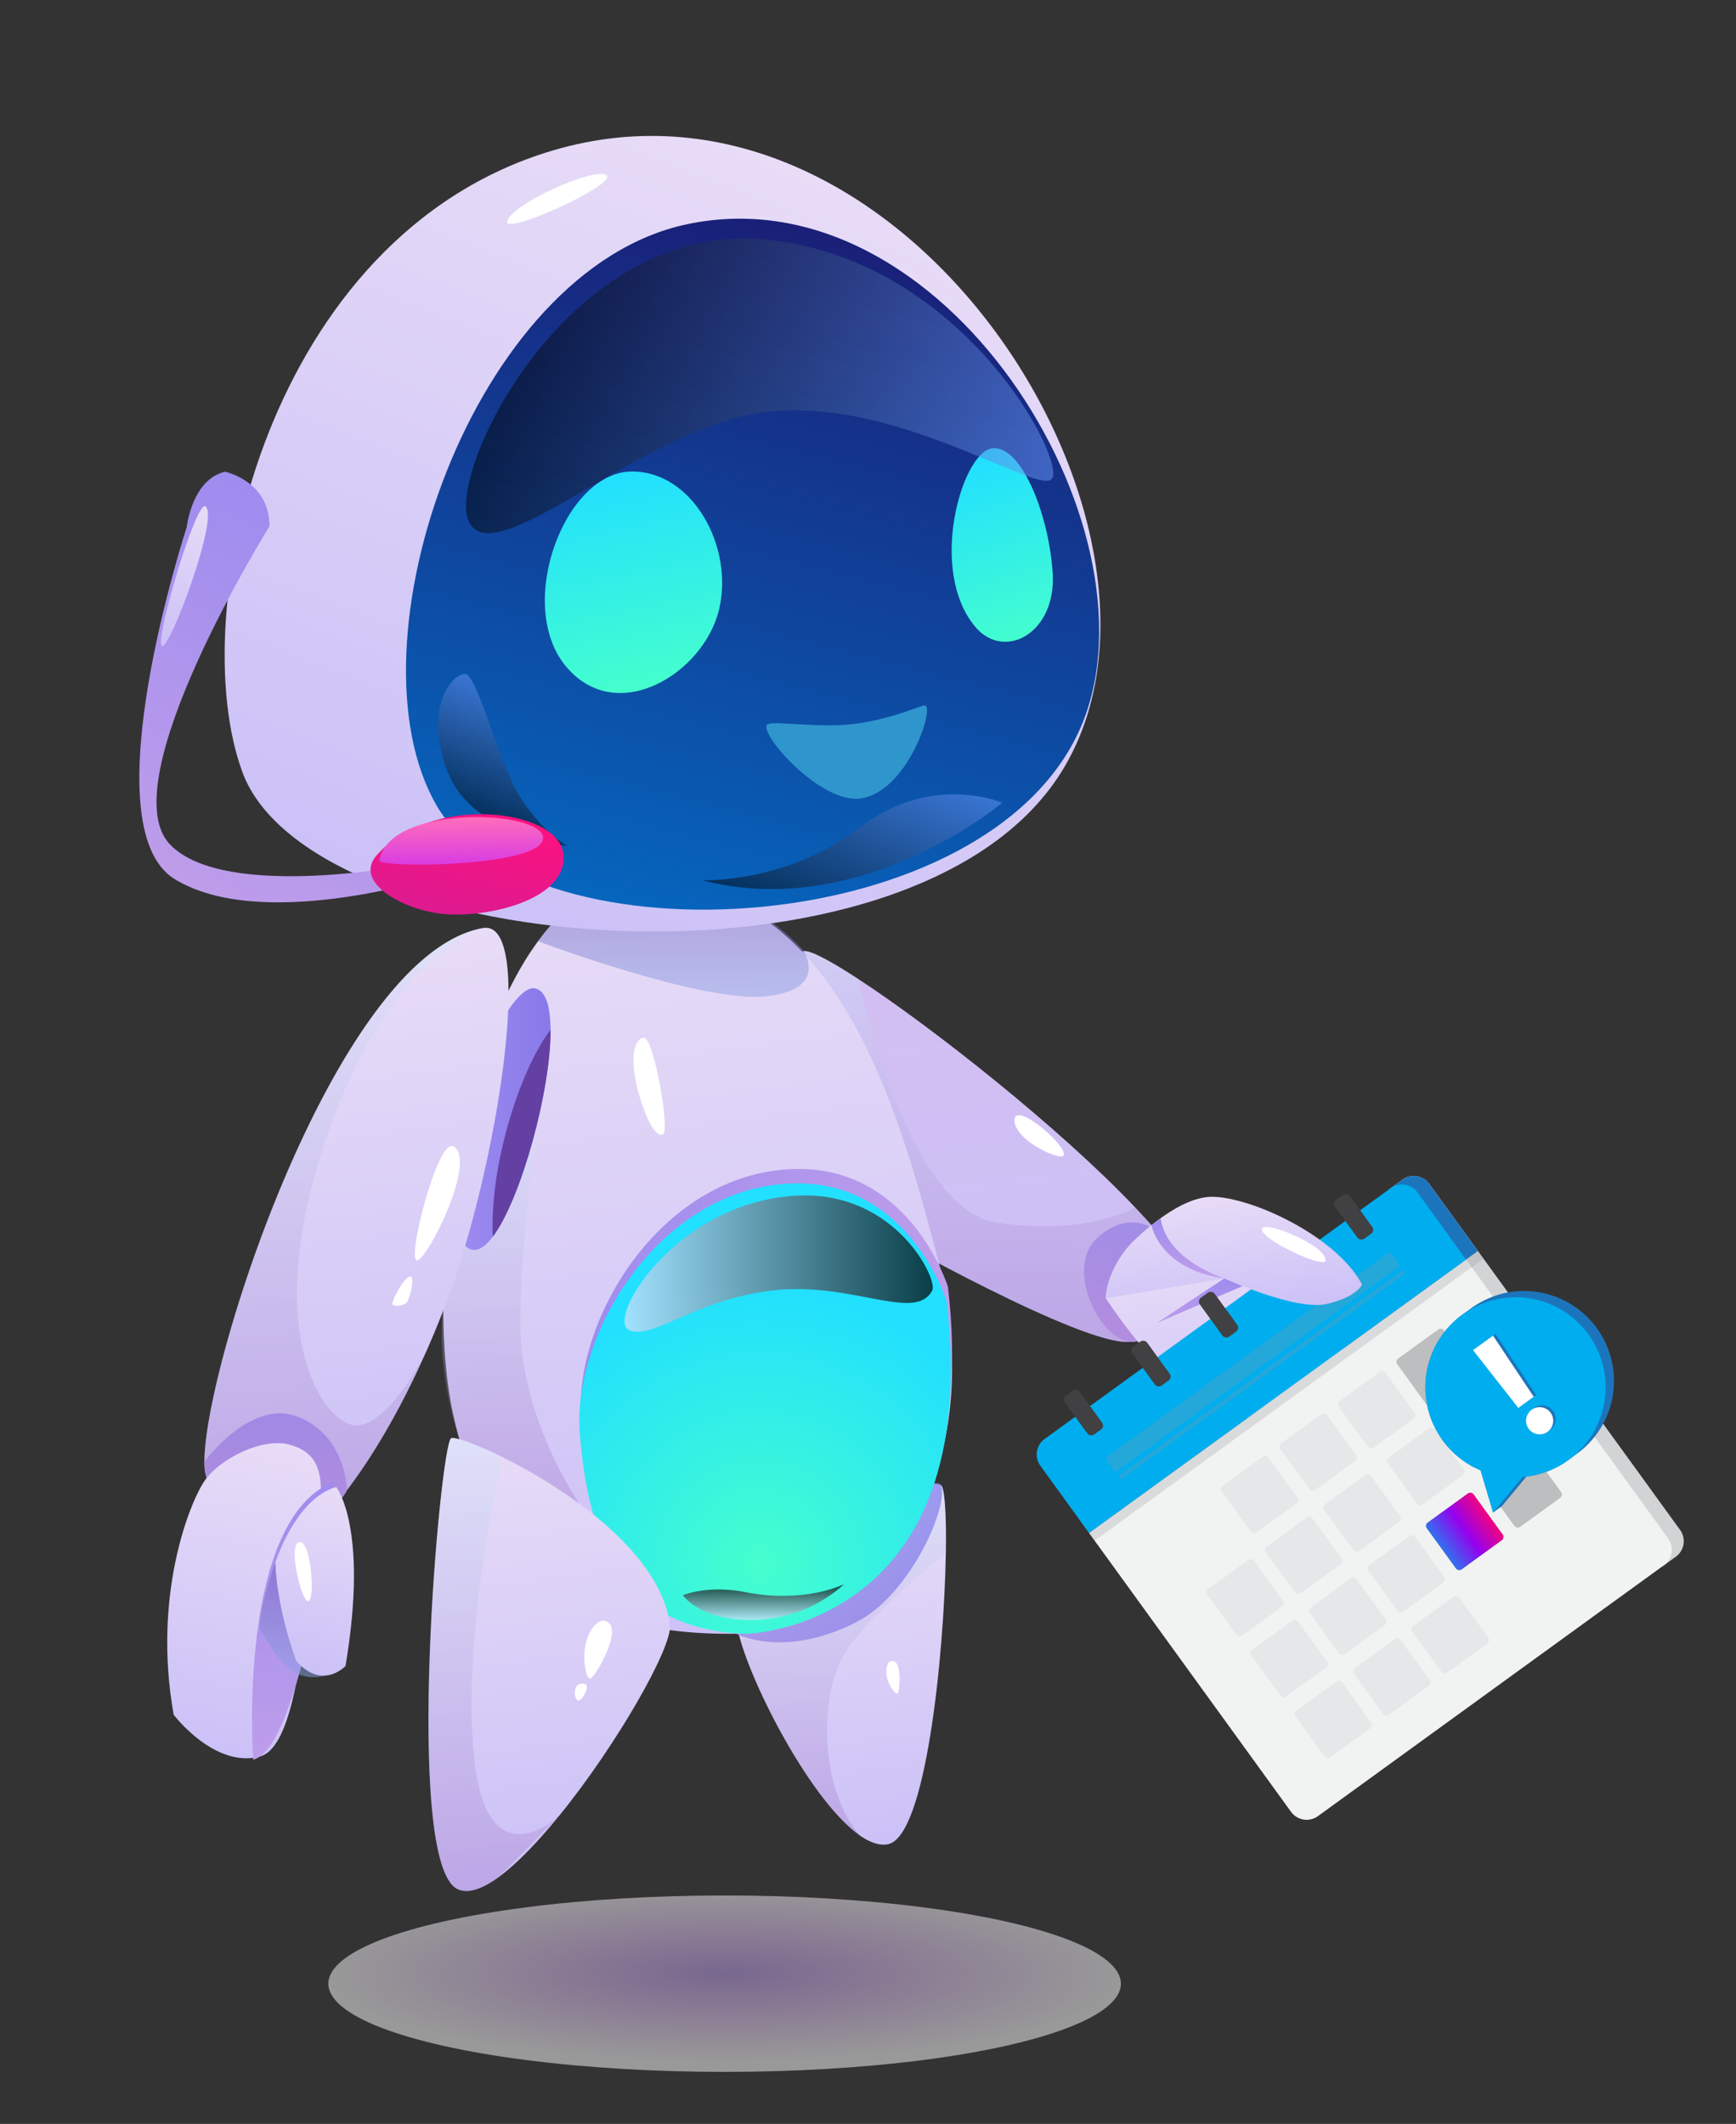 <svg xmlns="http://www.w3.org/2000/svg" xmlns:xlink="http://www.w3.org/1999/xlink" viewBox="0 0 740.71 906"><rect x="0" y="0" width="740.71" height="906" fill="#333333" stroke="none"/><defs><style>.cls-1{isolation:isolate;}.cls-13,.cls-18,.cls-2,.cls-23,.cls-26,.cls-29,.cls-43,.cls-5,.cls-8{mix-blend-mode:multiply;}.cls-18,.cls-2,.cls-26,.cls-32,.cls-36,.cls-40{opacity:0.5;}.cls-2{fill:url(#_ÂÁ_Ï_ÌÌ_È_ËÂÌÚ_123);}.cls-3{fill:url(#_ÂÁ_Ï_ÌÌ_È_ËÂÌÚ_129);}.cls-4{fill:url(#_ÂÁ_Ï_ÌÌ_È_ËÂÌÚ_28);}.cls-13,.cls-23,.cls-29,.cls-5,.cls-8{opacity:0.3;}.cls-5{fill:url(#_ÂÁ_Ï_ÌÌ_È_ËÂÌÚ_153);}.cls-6{fill:url(#_ÂÁ_Ï_ÌÌ_È_ËÂÌÚ_46);}.cls-7{fill:url(#_ÂÁ_Ï_ÌÌ_È_ËÂÌÚ_36);}.cls-8{fill:url(#_ÂÁ_Ï_ÌÌ_È_ËÂÌÚ_153-2);}.cls-9{fill:#fff;}.cls-10{fill:url(#_ÂÁ_Ï_ÌÌ_È_ËÂÌÚ_46-2);}.cls-11{fill:url(#_ÂÁ_Ï_ÌÌ_È_ËÂÌÚ_28-2);}.cls-12{fill:url(#_ÂÁ_Ï_ÌÌ_È_ËÂÌÚ_46-3);}.cls-13{fill:url(#_ÂÁ_Ï_ÌÌ_È_ËÂÌÚ_153-3);}.cls-14{fill:url(#_ÂÁ_Ï_ÌÌ_È_ËÂÌÚ_28-3);}.cls-15{fill:url(#_ÂÁ_Ï_ÌÌ_È_ËÂÌÚ_91);}.cls-16{fill:url(#_ÂÁ_Ï_ÌÌ_È_ËÂÌÚ_36-2);}.cls-17{fill:#6340a2;}.cls-18{fill:url(#_ÂÁ_Ï_ÌÌ_È_ËÂÌÚ_416);}.cls-19,.cls-20,.cls-32,.cls-36,.cls-40{mix-blend-mode:screen;}.cls-19,.cls-20{opacity:0.72;}.cls-19{fill:url(#_ÂÁ_Ï_ÌÌ_È_ËÂÌÚ_134);}.cls-20{fill:url(#_ÂÁ_Ï_ÌÌ_È_ËÂÌÚ_143);}.cls-21{fill:url(#_ÂÁ_Ï_ÌÌ_È_ËÂÌÚ_46-4);}.cls-22{fill:url(#_ÂÁ_Ï_ÌÌ_È_ËÂÌÚ_28-4);}.cls-23{fill:url(#_ÂÁ_Ï_ÌÌ_È_ËÂÌÚ_153-4);}.cls-24{fill:url(#_ÂÁ_Ï_ÌÌ_È_ËÂÌÚ_46-5);}.cls-25{fill:url(#_ÂÁ_Ï_ÌÌ_È_ËÂÌÚ_28-5);}.cls-26{fill:url(#_ÂÁ_Ï_ÌÌ_È_ËÂÌÚ_416-2);}.cls-27{fill:url(#_ÂÁ_Ï_ÌÌ_È_ËÂÌÚ_46-6);}.cls-28{fill:url(#_ÂÁ_Ï_ÌÌ_È_ËÂÌÚ_46-7);}.cls-29{fill:url(#_ÂÁ_Ï_ÌÌ_È_ËÂÌÚ_153-5);}.cls-30{fill:url(#_ÂÁ_Ï_ÌÌ_È_ËÂÌÚ_46-8);}.cls-31{fill:url(#_ÂÁ_Ï_ÌÌ_È_ËÂÌÚ_132);}.cls-32{fill:url(#_ÂÁ_Ï_ÌÌ_È_ËÂÌÚ_54);}.cls-33{fill:url(#_ÂÁ_Ï_ÌÌ_È_ËÂÌÚ_17);}.cls-34{fill:url(#_ÂÁ_Ï_ÌÌ_È_ËÂÌÚ_17-2);}.cls-35{fill:#2f95cd;}.cls-36{fill:url(#_ÂÁ_Ï_ÌÌ_È_ËÂÌÚ_54-2);}.cls-37{fill:url(#_ÂÁ_Ï_ÌÌ_È_ËÂÌÚ_28-6);}.cls-38{fill:url(#_ÂÁ_Ï_ÌÌ_È_ËÂÌÚ_8);}.cls-39{fill:url(#_ÂÁ_Ï_ÌÌ_È_ËÂÌÚ_65);}.cls-40{fill:url(#_ÂÁ_Ï_ÌÌ_È_ËÂÌÚ_54-3);}.cls-41{fill:url(#_ÂÁ_Ï_ÌÌ_È_ËÂÌÚ_46-9);}.cls-42{fill:#d1d3d4;}.cls-43,.cls-49{fill:#939598;}.cls-43{opacity:0.25;}.cls-44{fill:#1c75bc;}.cls-45{fill:#f1f2f2;}.cls-46{fill:#00aeef;}.cls-47{fill:#bcbec0;}.cls-48{fill:#e6e7e8;}.cls-50{fill:url(#linear-gradient);}.cls-51{fill:#414042;}.cls-52{fill:url(#_ÂÁ_Ï_ÌÌ_È_ËÂÌÚ_46-10);}.cls-53{fill:url(#_ÂÁ_Ï_ÌÌ_È_ËÂÌÚ_28-7);}</style><radialGradient id="_ÂÁ_Ï_ÌÌ_È_ËÂÌÚ_123" cx="309.18" cy="1740.06" r="169.1" gradientTransform="translate(0 459.02) scale(1 0.22)" gradientUnits="userSpaceOnUse"><stop offset="0" stop-color="#be9dea"/><stop offset="0.39" stop-color="#e0bff5"/><stop offset="1" stop-color="#fff"/></radialGradient><linearGradient id="_ÂÁ_Ï_ÌÌ_È_ËÂÌÚ_129" x1="-3822.1" y1="578.86" x2="-3799.32" y2="397.5" gradientTransform="matrix(-1, 0, 0, 1, -3391.64, 0)" gradientUnits="userSpaceOnUse"><stop offset="0" stop-color="#cbc1f7"/><stop offset="1" stop-color="#d4bef1"/></linearGradient><linearGradient id="_ÂÁ_Ï_ÌÌ_È_ËÂÌÚ_28" x1="-3869.05" y1="571.9" x2="-3874.2" y2="521.34" gradientTransform="matrix(-1, 0, 0, 1, -3391.64, 0)" gradientUnits="userSpaceOnUse"><stop offset="0" stop-color="#be9dea"/><stop offset="1" stop-color="#9e8cef"/></linearGradient><linearGradient id="_ÂÁ_Ï_ÌÌ_È_ËÂÌÚ_153" x1="-3809.39" y1="572.43" x2="-3809.39" y2="405.61" gradientTransform="matrix(-1, 0, 0, 1, -3391.64, 0)" gradientUnits="userSpaceOnUse"><stop offset="0" stop-color="#9d68c2"/><stop offset="1" stop-color="#ccedff"/></linearGradient><linearGradient id="_ÂÁ_Ï_ÌÌ_È_ËÂÌÚ_46" x1="-3765.53" y1="787.34" x2="-3746.84" y2="638.54" gradientTransform="matrix(-1, 0, 0, 1, -3391.64, 0)" gradientUnits="userSpaceOnUse"><stop offset="0" stop-color="#cbc1f7"/><stop offset="1" stop-color="#e8dcf7"/></linearGradient><linearGradient id="_ÂÁ_Ï_ÌÌ_È_ËÂÌÚ_36" x1="-3793.6" y1="666.62" x2="-3704.84" y2="666.62" gradientTransform="matrix(-1, 0, 0, 1, -3391.64, 0)" gradientUnits="userSpaceOnUse"><stop offset="0" stop-color="#8879ea"/><stop offset="1" stop-color="#9e8cef"/></linearGradient><linearGradient id="_ÂÁ_Ï_ÌÌ_È_ËÂÌÚ_153-2" x1="-3750.5" y1="782.87" x2="-3750.5" y2="633.18" xlink:href="#_ÂÁ_Ï_ÌÌ_È_ËÂÌÚ_153"/><linearGradient id="_ÂÁ_Ï_ÌÌ_È_ËÂÌÚ_46-2" x1="-3926.19" y1="614.86" x2="-3916.15" y2="534.88" xlink:href="#_ÂÁ_Ï_ÌÌ_È_ËÂÌÚ_46"/><linearGradient id="_ÂÁ_Ï_ÌÌ_È_ËÂÌÚ_28-2" x1="-3902.53" y1="566.13" x2="-3904.75" y2="544.36" xlink:href="#_ÂÁ_Ï_ÌÌ_È_ËÂÌÚ_28"/><linearGradient id="_ÂÁ_Ï_ÌÌ_È_ËÂÌÚ_46-3" x1="-3704.89" y1="697.59" x2="-3664.29" y2="374.35" xlink:href="#_ÂÁ_Ï_ÌÌ_È_ËÂÌÚ_46"/><linearGradient id="_ÂÁ_Ï_ÌÌ_È_ËÂÌÚ_153-3" x1="-3609.48" y1="641.44" x2="-3609.48" y2="477.91" xlink:href="#_ÂÁ_Ï_ÌÌ_È_ËÂÌÚ_153"/><linearGradient id="_ÂÁ_Ï_ÌÌ_È_ËÂÌÚ_28-3" x1="-3797.89" y1="594.72" x2="-3639.37" y2="594.72" xlink:href="#_ÂÁ_Ï_ÌÌ_È_ËÂÌÚ_28"/><radialGradient id="_ÂÁ_Ï_ÌÌ_È_ËÂÌÚ_91" cx="-3715.44" cy="667.12" r="119.79" gradientTransform="matrix(-1, 0, 0, 1, -3391.64, 0)" gradientUnits="userSpaceOnUse"><stop offset="0" stop-color="#45ffcd"/><stop offset="1" stop-color="#22e0ff"/></radialGradient><linearGradient id="_ÂÁ_Ï_ÌÌ_È_ËÂÌÚ_36-2" x1="-3626.54" y1="477.35" x2="-3585.73" y2="477.35" xlink:href="#_ÂÁ_Ï_ÌÌ_È_ËÂÌÚ_36"/><linearGradient id="_ÂÁ_Ï_ÌÌ_È_ËÂÌÚ_416" x1="-3678.98" y1="425.25" x2="-3678.98" y2="373.92" gradientTransform="matrix(-1, 0, 0, 1, -3391.64, 0)" gradientUnits="userSpaceOnUse"><stop offset="0" stop-color="#8da4e5"/><stop offset="1" stop-color="#755cbb"/></linearGradient><linearGradient id="_ÂÁ_Ï_ÌÌ_È_ËÂÌÚ_134" x1="-3789.64" y1="539.02" x2="-3658.11" y2="539.02" gradientTransform="matrix(-1, 0, 0, 1, -3391.64, 0)" gradientUnits="userSpaceOnUse"><stop offset="0"/><stop offset="1" stop-color="#d4e2ff"/></linearGradient><linearGradient id="_ÂÁ_Ï_ÌÌ_È_ËÂÌÚ_143" x1="-3717.35" y1="691.05" x2="-3717.35" y2="675.86" gradientTransform="matrix(-1, 0, 0, 1, -3391.64, 0)" gradientUnits="userSpaceOnUse"><stop offset="0" stop-color="#d4e2ff"/><stop offset="1"/></linearGradient><linearGradient id="_ÂÁ_Ï_ÌÌ_È_ËÂÌÚ_46-4" x1="-3559.74" y1="648.39" x2="-3529.1" y2="404.49" xlink:href="#_ÂÁ_Ï_ÌÌ_È_ËÂÌÚ_46"/><linearGradient id="_ÂÁ_Ï_ÌÌ_È_ËÂÌÚ_28-4" x1="-3509.29" y1="649.87" x2="-3509.29" y2="602.92" xlink:href="#_ÂÁ_Ï_ÌÌ_È_ËÂÌÚ_28"/><linearGradient id="_ÂÁ_Ï_ÌÌ_È_ËÂÌÚ_153-4" x1="-3538.23" y1="653.9" x2="-3538.23" y2="395.92" xlink:href="#_ÂÁ_Ï_ÌÌ_È_ËÂÌÚ_153"/><linearGradient id="_ÂÁ_Ï_ÌÌ_È_ËÂÌÚ_46-5" x1="-515.68" y1="599.93" x2="-498.84" y2="465.85" gradientTransform="translate(661.88 202.11) rotate(5.81)" xlink:href="#_ÂÁ_Ï_ÌÌ_È_ËÂÌÚ_46"/><linearGradient id="_ÂÁ_Ï_ÌÌ_È_ËÂÌÚ_28-5" x1="-486.09" y1="601.79" x2="-486.09" y2="480.34" gradientTransform="translate(661.88 202.11) rotate(5.81)" xlink:href="#_ÂÁ_Ï_ÌÌ_È_ËÂÌÚ_28"/><linearGradient id="_ÂÁ_Ï_ÌÌ_È_ËÂÌÚ_416-2" x1="-483.61" y1="564.2" x2="-483.61" y2="517.24" gradientTransform="translate(661.88 202.11) rotate(5.81)" xlink:href="#_ÂÁ_Ï_ÌÌ_È_ËÂÌÚ_416"/><linearGradient id="_ÂÁ_Ï_ÌÌ_È_ËÂÌÚ_46-6" x1="-480.46" y1="561.98" x2="-470.5" y2="482.66" gradientTransform="translate(661.88 202.11) rotate(5.81)" xlink:href="#_ÂÁ_Ï_ÌÌ_È_ËÂÌÚ_46"/><linearGradient id="_ÂÁ_Ï_ÌÌ_È_ËÂÌÚ_46-7" x1="-3635.3" y1="801.13" x2="-3611.3" y2="610.04" xlink:href="#_ÂÁ_Ï_ÌÌ_È_ËÂÌÚ_46"/><linearGradient id="_ÂÁ_Ï_ÌÌ_È_ËÂÌÚ_153-5" x1="-3602.32" y1="806.66" x2="-3602.32" y2="613.4" xlink:href="#_ÂÁ_Ï_ÌÌ_È_ËÂÌÚ_153"/><linearGradient id="_ÂÁ_Ï_ÌÌ_È_ËÂÌÚ_46-8" x1="175.71" y1="-83.53" x2="219.36" y2="-431.11" gradientTransform="matrix(0.97, 0.25, -0.25, 0.97, 35.12, 439.49)" xlink:href="#_ÂÁ_Ï_ÌÌ_È_ËÂÌÚ_46"/><linearGradient id="_ÂÁ_Ï_ÌÌ_È_ËÂÌÚ_132" x1="234.46" y1="-109.28" x2="234.46" y2="-409.36" gradientTransform="matrix(0.97, 0.25, -0.25, 0.97, 35.12, 439.49)" gradientUnits="userSpaceOnUse"><stop offset="0" stop-color="#0665bd"/><stop offset="1" stop-color="#1a1f77"/></linearGradient><linearGradient id="_ÂÁ_Ï_ÌÌ_È_ËÂÌÚ_54" x1="144.02" y1="-129.98" x2="150.86" y2="-184.42" gradientTransform="matrix(0.97, 0.25, -0.25, 0.97, 35.12, 439.49)" gradientUnits="userSpaceOnUse"><stop offset="0"/><stop offset="1" stop-color="#6a9bff"/></linearGradient><linearGradient id="_ÂÁ_Ï_ÌÌ_È_ËÂÌÚ_17" x1="1024.42" y1="933.28" x2="1024.42" y2="852.32" gradientTransform="matrix(0.72, -0.24, 0.32, 0.95, -592.52, -367.42)" xlink:href="#_ÂÁ_Ï_ÌÌ_È_ËÂÌÚ_91"/><linearGradient id="_ÂÁ_Ï_ÌÌ_È_ËÂÌÚ_17-2" x1="-247.86" y1="664.1" x2="-247.86" y2="571.4" gradientTransform="matrix(1.33, -0.27, 0.2, 0.98, 477.25, -424.29)" xlink:href="#_ÂÁ_Ï_ÌÌ_È_ËÂÌÚ_91"/><linearGradient id="_ÂÁ_Ï_ÌÌ_È_ËÂÌÚ_54-2" x1="100.66" y1="-325.07" x2="341.1" y2="-325.07" xlink:href="#_ÂÁ_Ï_ÌÌ_È_ËÂÌÚ_54"/><linearGradient id="_ÂÁ_Ï_ÌÌ_È_ËÂÌÚ_28-6" x1="-30.93" y1="-259.88" x2="-10.45" y2="-422.9" gradientTransform="translate(22.4 635.31) rotate(21)" xlink:href="#_ÂÁ_Ï_ÌÌ_È_ËÂÌÚ_28"/><linearGradient id="_ÂÁ_Ï_ÌÌ_È_ËÂÌÚ_8" x1="143.59" y1="-183.43" x2="143.59" y2="-230.44" gradientTransform="matrix(0.98, 0.21, -0.21, 0.98, 14.68, 539.69)" gradientUnits="userSpaceOnUse"><stop offset="0" stop-color="#dd1a8f"/><stop offset="1" stop-color="#fe117e"/></linearGradient><linearGradient id="_ÂÁ_Ï_ÌÌ_È_ËÂÌÚ_65" x1="217.52" y1="391.71" x2="217.52" y2="371.75" gradientTransform="translate(-26.39 -19.87) rotate(-0.85)" gradientUnits="userSpaceOnUse"><stop offset="0" stop-color="#d93de3"/><stop offset="1" stop-color="#ff6dba"/></linearGradient><linearGradient id="_ÂÁ_Ï_ÌÌ_È_ËÂÌÚ_54-3" x1="292.68" y1="-122.03" x2="302.43" y2="-199.62" xlink:href="#_ÂÁ_Ï_ÌÌ_È_ËÂÌÚ_54"/><linearGradient id="_ÂÁ_Ï_ÌÌ_È_ËÂÌÚ_46-9" x1="-6.43" y1="-167.15" x2="-6.43" y2="-229.54" gradientTransform="matrix(0.97, 0.25, -0.25, 0.97, 35.12, 439.49)" xlink:href="#_ÂÁ_Ï_ÌÌ_È_ËÂÌÚ_46"/><linearGradient id="linear-gradient" x1="600.59" y1="651.66" x2="625.21" y2="651.66" gradientTransform="translate(12.07 1.63)" gradientUnits="userSpaceOnUse"><stop offset="0" stop-color="#3171f0"/><stop offset="0.51" stop-color="#9402ee"/><stop offset="1" stop-color="#f00381"/></linearGradient><linearGradient id="_ÂÁ_Ï_ÌÌ_È_ËÂÌÚ_46-10" x1="-3919.34" y1="561.14" x2="-3912.9" y2="509.85" xlink:href="#_ÂÁ_Ï_ÌÌ_È_ËÂÌÚ_46"/><linearGradient id="_ÂÁ_Ï_ÌÌ_È_ËÂÌÚ_28-7" x1="-3897.5" y1="543.62" x2="-3899.81" y2="521" xlink:href="#_ÂÁ_Ï_ÌÌ_È_ËÂÌÚ_28"/></defs><g class="cls-1"><g id="Layer_1" data-name="Layer 1"><ellipse class="cls-2" cx="309.18" cy="846.18" rx="169.08" ry="37.63"/><path class="cls-3" d="M376.73,525.93S462,574.32,482.06,572.38s11.14-47.54,11.14-47.54c-2.66-3.15-5.64-6.39-8.81-9.74l0,0c-32.06-33.83-86.77-77-118.21-97.5l0,0c-13.22-8.64-22.35-13.29-23.89-11.55C330.56,418.93,376.73,525.93,376.73,525.93Z"/><path class="cls-4" d="M493.2,524.83s-11.14-9.37-25,3.22.44,42.81,13.82,44.32S503.47,544.42,493.2,524.83Z"/><path class="cls-5" d="M376.73,525.93S462,574.32,482.06,572.38s11.14-47.54,11.14-47.54c-2.66-3.15-5.64-6.39-8.81-9.74l0,0s-20.85,12.31-59.26,6.43-58.95-103.93-58.95-103.93l0,0c-13.22-8.64-22.35-13.29-23.89-11.55C330.56,418.93,376.73,525.93,376.73,525.93Z"/><path class="cls-6" d="M314.12,691c1.47,18.12,30.18,76.11,52.67,91.87,0,0,0,0,0,.07,4.34,3,8.44,4.47,12.06,3.76,16.17-3.12,24-80.56,24.71-124.17.28-16.85-.51-28.6-2.25-29.08C386.64,629.55,312.41,669.44,314.12,691Z"/><path class="cls-7" d="M314.13,696.91S334,707.71,365,692.17c24.25-12.15,40.43-51.71,36.33-58.72S302.91,668.81,314.13,696.91Z"/><path class="cls-8" d="M314.12,691c1.47,18.12,30.18,76.11,52.67,91.87-16.89-19.41-17.47-59-6.7-77.1,8.1-13.74,32.23-34.15,43.5-43.24.28-16.85-.51-28.6-2.25-29.08C386.64,629.55,312.41,669.44,314.12,691Z"/><path class="cls-9" d="M380.2,708.55c4.95-1.13,3.67,12.9,2.84,13.8s-3.84-3.32-4.62-7C377.72,712.08,378.46,709,380.2,708.55Z"/><path class="cls-10" d="M471.7,553.59s16.83,26.55,35,39.5,53.74,18.52,53.74,18.52,25.26-11.66,25.26-29c0,0-27.2-13.8-37.56-35.65,0,0-35.34-12.59-50.69-8.48S471.7,553.59,471.7,553.59Z"/><polygon class="cls-11" points="522.42 545.3 493.56 564.37 530.2 548.59 522.42 545.3"/><path class="cls-12" d="M193.24,602.79c14.59,66.51,52.67,95.05,120.88,94.12C381,696,422.05,623.54,400.48,538.47,386.71,484.17,370.72,436,342.25,406l0,0,0-.07c-16.1-16.95-36.19-28-62.13-31.1-20.47-2.42-37.46,8.58-51,27.28C193.82,450.78,182,551.53,193.24,602.79Z"/><path class="cls-13" d="M229.1,477.91S222,529.78,222,564.37c0,41,25.2,77.07,25.2,77.07L196,614s-9.55-26.83-7.13-54.29,4.65-40,4.65-40Z"/><path class="cls-14" d="M404.46,548.91s-15.53-50.26-63.58-50.26c-57.58,0-96.38,63.65-92.93,106.82S264.6,689.09,319,690.8C319,690.8,420.86,688.52,404.46,548.91Z"/><path class="cls-15" d="M403.91,555.05s-15.53-50.26-63.58-50.26c-57.58,0-96.39,63.65-92.93,106.82s16.65,83.62,71,85.33C318.44,696.94,420.31,694.66,403.91,555.05Z"/><path class="cls-16" d="M202.44,533.17c2.49,0,5.16-2.08,7.86-5.67,12.06-16.07,24.74-62.44,24.61-88.21-.07-10-2-16.88-6.77-17.7-7.69-1.34-23.31,24.6-30.9,61.07C192.87,503.88,191.78,533.17,202.44,533.17Z"/><path class="cls-17" d="M210.3,527.5c12.06-16.07,24.74-62.44,24.61-88.21-7.56,9.77-16.41,29.66-21.57,54.48C211.09,504.57,209.72,517.45,210.3,527.5Z"/><path class="cls-18" d="M229.61,401.52S300,428.05,327,425c26.21-2.94,16.37-18.66,15.79-19.55l0,0,0-.07c-16.1-17-36.19-28-62.13-31.1C260.13,371.83,243.14,382.83,229.61,401.52Z"/><path class="cls-19" d="M397.78,550.45c-7.25,13.81-34.25-3.89-68,0S278,572.17,268.27,567.28,289.08,512,340.88,510C382.24,508.36,400.25,545.74,397.78,550.45Z"/><path class="cls-20" d="M360.07,675.86A59.07,59.07,0,0,1,322.54,691c-23.41.83-31.18-10.5-31.18-10.5s10.36-4.53,26.87-1.3S349.79,680.28,360.07,675.86Z"/><path class="cls-9" d="M274.84,442.7c4.09.11,11.24,39.91,8,41.23s-7.72-7.11-11-20.16S270.9,442.6,274.84,442.7Z"/><path class="cls-21" d="M87.91,629.55c7.79,25.05,37.15,27.65,45.73,21.6,7.48-5.26,28.16-29.53,47.91-73.95,0,0,0-.07.07-.11q4.35-9.78,8.61-20.91c22.05-57.86,38.62-164.42,15.83-160.29a.31.31,0,0,0-.11,0C139.79,408,80.15,604.54,87.91,629.55Z"/><path class="cls-22" d="M148.07,635.6s-.37-23.06-20.77-31.17-40.06,19.1-40.06,19.1-.19,25.9,27.44,26.33S148.07,635.6,148.07,635.6Z"/><path class="cls-23" d="M87.91,629.55c7.79,25.05,37.15,27.65,45.73,21.6,7.48-5.26,28.16-29.53,47.91-73.95C179.6,581,165.11,608,152.13,608c-14,0-40.91-38.86-13.67-120.27,26.34-78.91,65.1-91.11,67.49-91.8C139.79,408,80.15,604.54,87.91,629.55Z"/><path class="cls-24" d="M123.42,616.22c-11.58-3.12-29.82,6.16-36.17,15.51S65,680.51,74.1,731.45c0,0,17.27,22.88,36.69,17.86,14.74-3.82,18.26-47.7,22.24-78.9S142.5,621.36,123.42,616.22Z"/><path class="cls-25" d="M108,750.64s-7.14-102.1,34.4-118.58c0,0,.21,16.57-8.1,54.93S117.49,748.27,108,750.64Z"/><path class="cls-26" d="M110.79,694.67s8.63,15.85,15.31,19a17.51,17.51,0,0,0,12.35,1.13l-21-48.16S111,684.24,110.79,694.67Z"/><path class="cls-27" d="M117.49,666.61s8.45-27.22,25.93-32.3c0,0,14,17,4,76.35,0,0-9.88,10.59-21-2.14C126.42,708.52,118.21,687.09,117.49,666.61Z"/><path class="cls-9" d="M128.09,657.79c-5.7-.58.4,25.54,3.43,25.25S132.84,658.28,128.09,657.79Z"/><path class="cls-9" d="M193.54,489c10,5.9-10.65,47.58-15.51,48.63S186.71,485,193.54,489Z"/><path class="cls-9" d="M175.07,544.53c2.11.23-.21,10-1.79,11.28s-4.85,1.57-5.77.65S172.67,544.27,175.07,544.53Z"/><path class="cls-9" d="M453.89,492.72c-.9,2.92-21-6.15-21.05-14.81S455.19,488.51,453.89,492.72Z"/><path class="cls-28" d="M195.19,805.83c4.51,2.19,10.8-.1,17.94-5.36,7.79-5.78,16.64-15.07,25.43-25.91l.07-.07.1-.1c24.47-30.14,48.32-71.94,47.13-81.3-4.21-32.4-48.23-60.53-74.37-72.94-10.22-4.85-17.7-7.27-19-6.66C187.81,615.75,171.88,794.52,195.19,805.83Z"/><path class="cls-29" d="M195.19,805.83c4.51,2.19,10.8-.1,17.94-5.36l25.43-25.91c-2.46,2.26-30.86,26.9-36.23-24.54C196.69,696.23,214,623.57,214,623.57l-2.46-3.42c-10.22-4.85-17.7-7.27-19-6.66C187.81,615.75,171.88,794.52,195.19,805.83Z"/><path class="cls-9" d="M258.05,691.42c8.89,2-4,23.74-6,24.55s-3.67-8.34-2.12-14.89C251.3,695.24,254.92,690.72,258.05,691.42Z"/><path class="cls-9" d="M250,718.55c1.69,1.34-2.3,8.1-3.75,6.67s-1.09-5-.16-6.08A3.34,3.34,0,0,1,250,718.55Z"/><path class="cls-30" d="M235.46,64.31c-121.43,36.33-157.21,197-132,265.13,29.27,79.31,285.9,101.17,349.32,0C516.9,227.12,386.44,19.14,235.46,64.31Z"/><path class="cls-31" d="M293.18,95.64c-91.54,19.29-146.59,179.58-106.87,248s237.43,58.57,275.57-35.21C495.89,224.79,402.73,72.56,293.18,95.64Z"/><path class="cls-32" d="M242.3,360.87s-40-3.93-51-31,1.34-42.45,7-42.39,14.06,38.52,24.59,54S242.3,360.87,242.3,360.87Z"/><path class="cls-33" d="M416.26,267.54c12.25,14.41,34.57,2.63,32.89-23.16s-14-55.84-26.47-53S395.9,243.59,416.26,267.54Z"/><path class="cls-34" d="M241.8,284.65c21.72,25.25,58.23,2.57,64.91-24.27s-11.13-59.57-37.36-59.25C240.63,201.48,219.49,258.72,241.8,284.65Z"/><path class="cls-35" d="M327.33,309.09c-3.7,3.72,22.74,33.84,39.77,31.53,19.95-2.71,31.84-38.76,27.57-39.72-1.26-.28-14.09,6-31.05,8C349.14,310.65,329.2,307.21,327.33,309.09Z"/><path class="cls-36" d="M199.77,221.81c9.32,23.47,68-33.42,118.22-44.56,57.3-12.72,123.61,33.87,130.66,27.16s-37.2-93.61-121.44-102.18S191.16,200.15,199.77,221.81Z"/><path class="cls-37" d="M79.67,224.86S81.85,204.55,96,201.22c0,0,19,3.89,19,23.25,0,0-67.85,108.78-42.58,135.62,23.53,25,107.15,8.08,107.15,8.08l4.72,6.44s-73.18,22.94-109.8.36S79.67,224.86,79.67,224.86Z"/><path class="cls-38" d="M160.54,365.06c-9.69,11.3,11.42,23.2,28.65,24.81,19.34,1.82,53.52-6.33,51.16-25.74S183.28,338.56,160.54,365.06Z"/><path class="cls-39" d="M161.88,367.09c-.54,3.19,68.39,2.93,69.83-9.27S166.05,342.42,161.88,367.09Z"/><path class="cls-40" d="M299.61,375.5s35.95,1.46,66.89-22.34,61.14-10.71,61.14-10.71S367.5,393.19,299.61,375.5Z"/><path class="cls-9" d="M216.4,94.32c-1.83,6.54,46.74-15.52,42.43-19.52S218.49,86.84,216.4,94.32Z"/><path class="cls-41" d="M87.62,216c-4-2.58-21.88,57.84-18.56,59.6S93.79,220,87.62,216Z"/><path class="cls-42" d="M609.85,505l107,147.61A8.21,8.21,0,0,1,715,664.09l-6.38,4.62a8.21,8.21,0,0,0,1.83-11.46L603.48,509.64A8.22,8.22,0,0,0,592,507.81l6.38-4.62A8.21,8.21,0,0,1,609.85,505Z"/><rect class="cls-43" x="624.18" y="534.07" width="7.88" height="5.75" transform="translate(-195.57 470.7) rotate(-35.93)"/><path class="cls-44" d="M598.39,503.19,592,507.81a8.21,8.21,0,0,1,11.46,1.83l2.41,3.32,18.33,25.3,6.38-4.62-18.33-25.3L609.85,505A8.21,8.21,0,0,0,598.39,503.19Z"/><path class="cls-45" d="M464.65,653.88l86.21,119a8.22,8.22,0,0,0,11.47,1.83l147.6-107a8.21,8.21,0,0,0,1.83-11.46l-86.22-119Z"/><rect class="cls-43" x="446.47" y="593.71" width="198.7" height="5.75" transform="translate(-246.22 433.75) rotate(-35.93)"/><path class="cls-46" d="M593.35,506.85,445.74,613.8a8.21,8.21,0,0,0-1.83,11.46l3.37,4.66,17.37,24L625.54,537.3l-17.36-24-3.37-4.65A8.21,8.21,0,0,0,593.35,506.85Z"/><rect class="cls-47" x="600.03" y="571.01" width="24.62" height="24.62" rx="1.68" transform="translate(-225.78 470.26) rotate(-35.93)"/><rect class="cls-48" x="575.07" y="589.1" width="24.62" height="24.62" rx="1.68" transform="translate(-241.14 459.06) rotate(-35.93)"/><rect class="cls-48" x="550.11" y="607.18" width="24.62" height="24.62" rx="1.68" transform="translate(-256.5 447.85) rotate(-35.93)"/><rect class="cls-48" x="525.15" y="625.27" width="24.62" height="24.62" rx="1.68" transform="translate(-271.86 436.65) rotate(-35.93)"/><rect class="cls-47" x="618.82" y="596.95" width="24.62" height="24.62" rx="1.68" transform="translate(-237.42 486.23) rotate(-35.93)"/><rect class="cls-48" x="593.86" y="615.04" width="24.62" height="24.62" rx="1.68" transform="matrix(0.81, -0.59, 0.59, 0.81, -252.78, 475.02)"/><rect class="cls-48" x="568.9" y="633.13" width="24.62" height="24.62" rx="1.68" transform="translate(-268.14 463.82) rotate(-35.93)"/><rect class="cls-48" x="543.94" y="651.21" width="24.62" height="24.62" rx="1.68" transform="translate(-283.51 452.61) rotate(-35.93)"/><rect class="cls-48" x="518.98" y="669.3" width="24.62" height="24.62" rx="1.68" transform="translate(-298.87 441.41) rotate(-35.93)"/><rect class="cls-47" x="637.62" y="622.89" width="24.62" height="24.62" rx="1.68" transform="translate(-249.07 502.19) rotate(-35.93)"/><rect class="cls-49" x="612.66" y="640.98" width="24.62" height="24.62" rx="1.68" transform="translate(-264.43 490.99) rotate(-35.93)"/><rect class="cls-50" x="612.66" y="640.98" width="24.62" height="24.62" rx="1.68" transform="translate(-264.43 490.99) rotate(-35.93)"/><rect class="cls-48" x="587.7" y="659.07" width="24.62" height="24.62" rx="1.68" transform="translate(-279.79 479.78) rotate(-35.93)"/><rect class="cls-48" x="562.74" y="677.15" width="24.62" height="24.62" rx="1.68" transform="translate(-295.15 468.58) rotate(-35.93)"/><rect class="cls-48" x="537.78" y="695.24" width="24.62" height="24.62" rx="1.68" transform="translate(-310.51 457.37) rotate(-35.93)"/><rect class="cls-48" x="606.5" y="685.01" width="24.62" height="24.62" rx="1.68" transform="translate(-291.44 495.75) rotate(-35.93)"/><rect class="cls-48" x="581.54" y="703.1" width="24.62" height="24.62" rx="1.68" transform="translate(-306.8 484.54) rotate(-35.93)"/><rect class="cls-48" x="556.58" y="721.18" width="24.62" height="24.62" rx="1.68" transform="translate(-322.16 473.34) rotate(-35.93)"/><rect class="cls-43" x="459.43" y="577.25" width="150.13" height="7.43" rx="0.82" transform="translate(-239.2 424.14) rotate(-35.93)"/><rect class="cls-43" x="463.38" y="585.47" width="150.13" height="1.89" rx="0.41" transform="translate(-241.65 427.5) rotate(-35.93)"/><rect class="cls-51" x="458.38" y="592.32" width="7.8" height="20.52" rx="2.05" transform="translate(-265.63 385.87) rotate(-35.93)"/><rect class="cls-51" x="487.19" y="571.44" width="7.8" height="20.52" rx="2.05" transform="translate(-247.89 398.81) rotate(-35.93)"/><rect class="cls-51" x="516.01" y="550.57" width="7.8" height="20.52" rx="2.05" transform="translate(-230.16 411.75) rotate(-35.93)"/><rect class="cls-51" x="544.82" y="529.69" width="7.8" height="20.52" rx="2.05" transform="translate(-212.43 424.68) rotate(-35.93)"/><rect class="cls-51" x="573.64" y="508.81" width="7.8" height="20.52" rx="2.05" transform="translate(-194.7 437.62) rotate(-35.93)"/><path class="cls-44" d="M636.72,553.21a38.44,38.44,0,0,0-9.32,5.08l-3.56,2.58a38.37,38.37,0,0,0,7.9,66.33l5.33,18,3.73-2.7,10.49-12.64a38.6,38.6,0,0,0,18.16-7.27L673,620a38.38,38.38,0,0,0-36.29-66.83Z"/><path class="cls-46" d="M633,555.91a38.37,38.37,0,0,0-1.25,71.29l5.33,18,12.58-15.17A38.38,38.38,0,1,0,633,555.91Z"/><polygon class="cls-44" points="638.1 568.97 655.47 595.05 648.9 599.81 629.58 575.15 638.1 568.97"/><circle class="cls-44" cx="657.98" cy="605.33" r="5.8" transform="translate(-230.01 501.23) rotate(-35.93)"/><polygon class="cls-9" points="637.03 569.75 654.4 595.82 647.83 600.58 628.51 575.92 637.03 569.75"/><circle class="cls-9" cx="656.92" cy="606.1" r="5.8" transform="translate(-230.66 500.75) rotate(-35.93)"/><path class="cls-52" d="M482.23,530.81s18.14-19.06,33.36-20.23,53.84,15.51,65.54,37.31c0,0-1.75,5.22-15,8.34s-43.69-10.93-43.69-10.93l-50.72,8.59S471.7,542.57,482.23,530.81Z"/><path class="cls-53" d="M522.42,545.3s-24.48-7.41-27.24-25.62l-3.89,3S494.78,541.55,522.42,545.3Z"/><path class="cls-9" d="M565.59,537.65c-.25,3.81-27.19-8.67-27.19-13.2S566,531.2,565.59,537.65Z"/></g></g></svg>